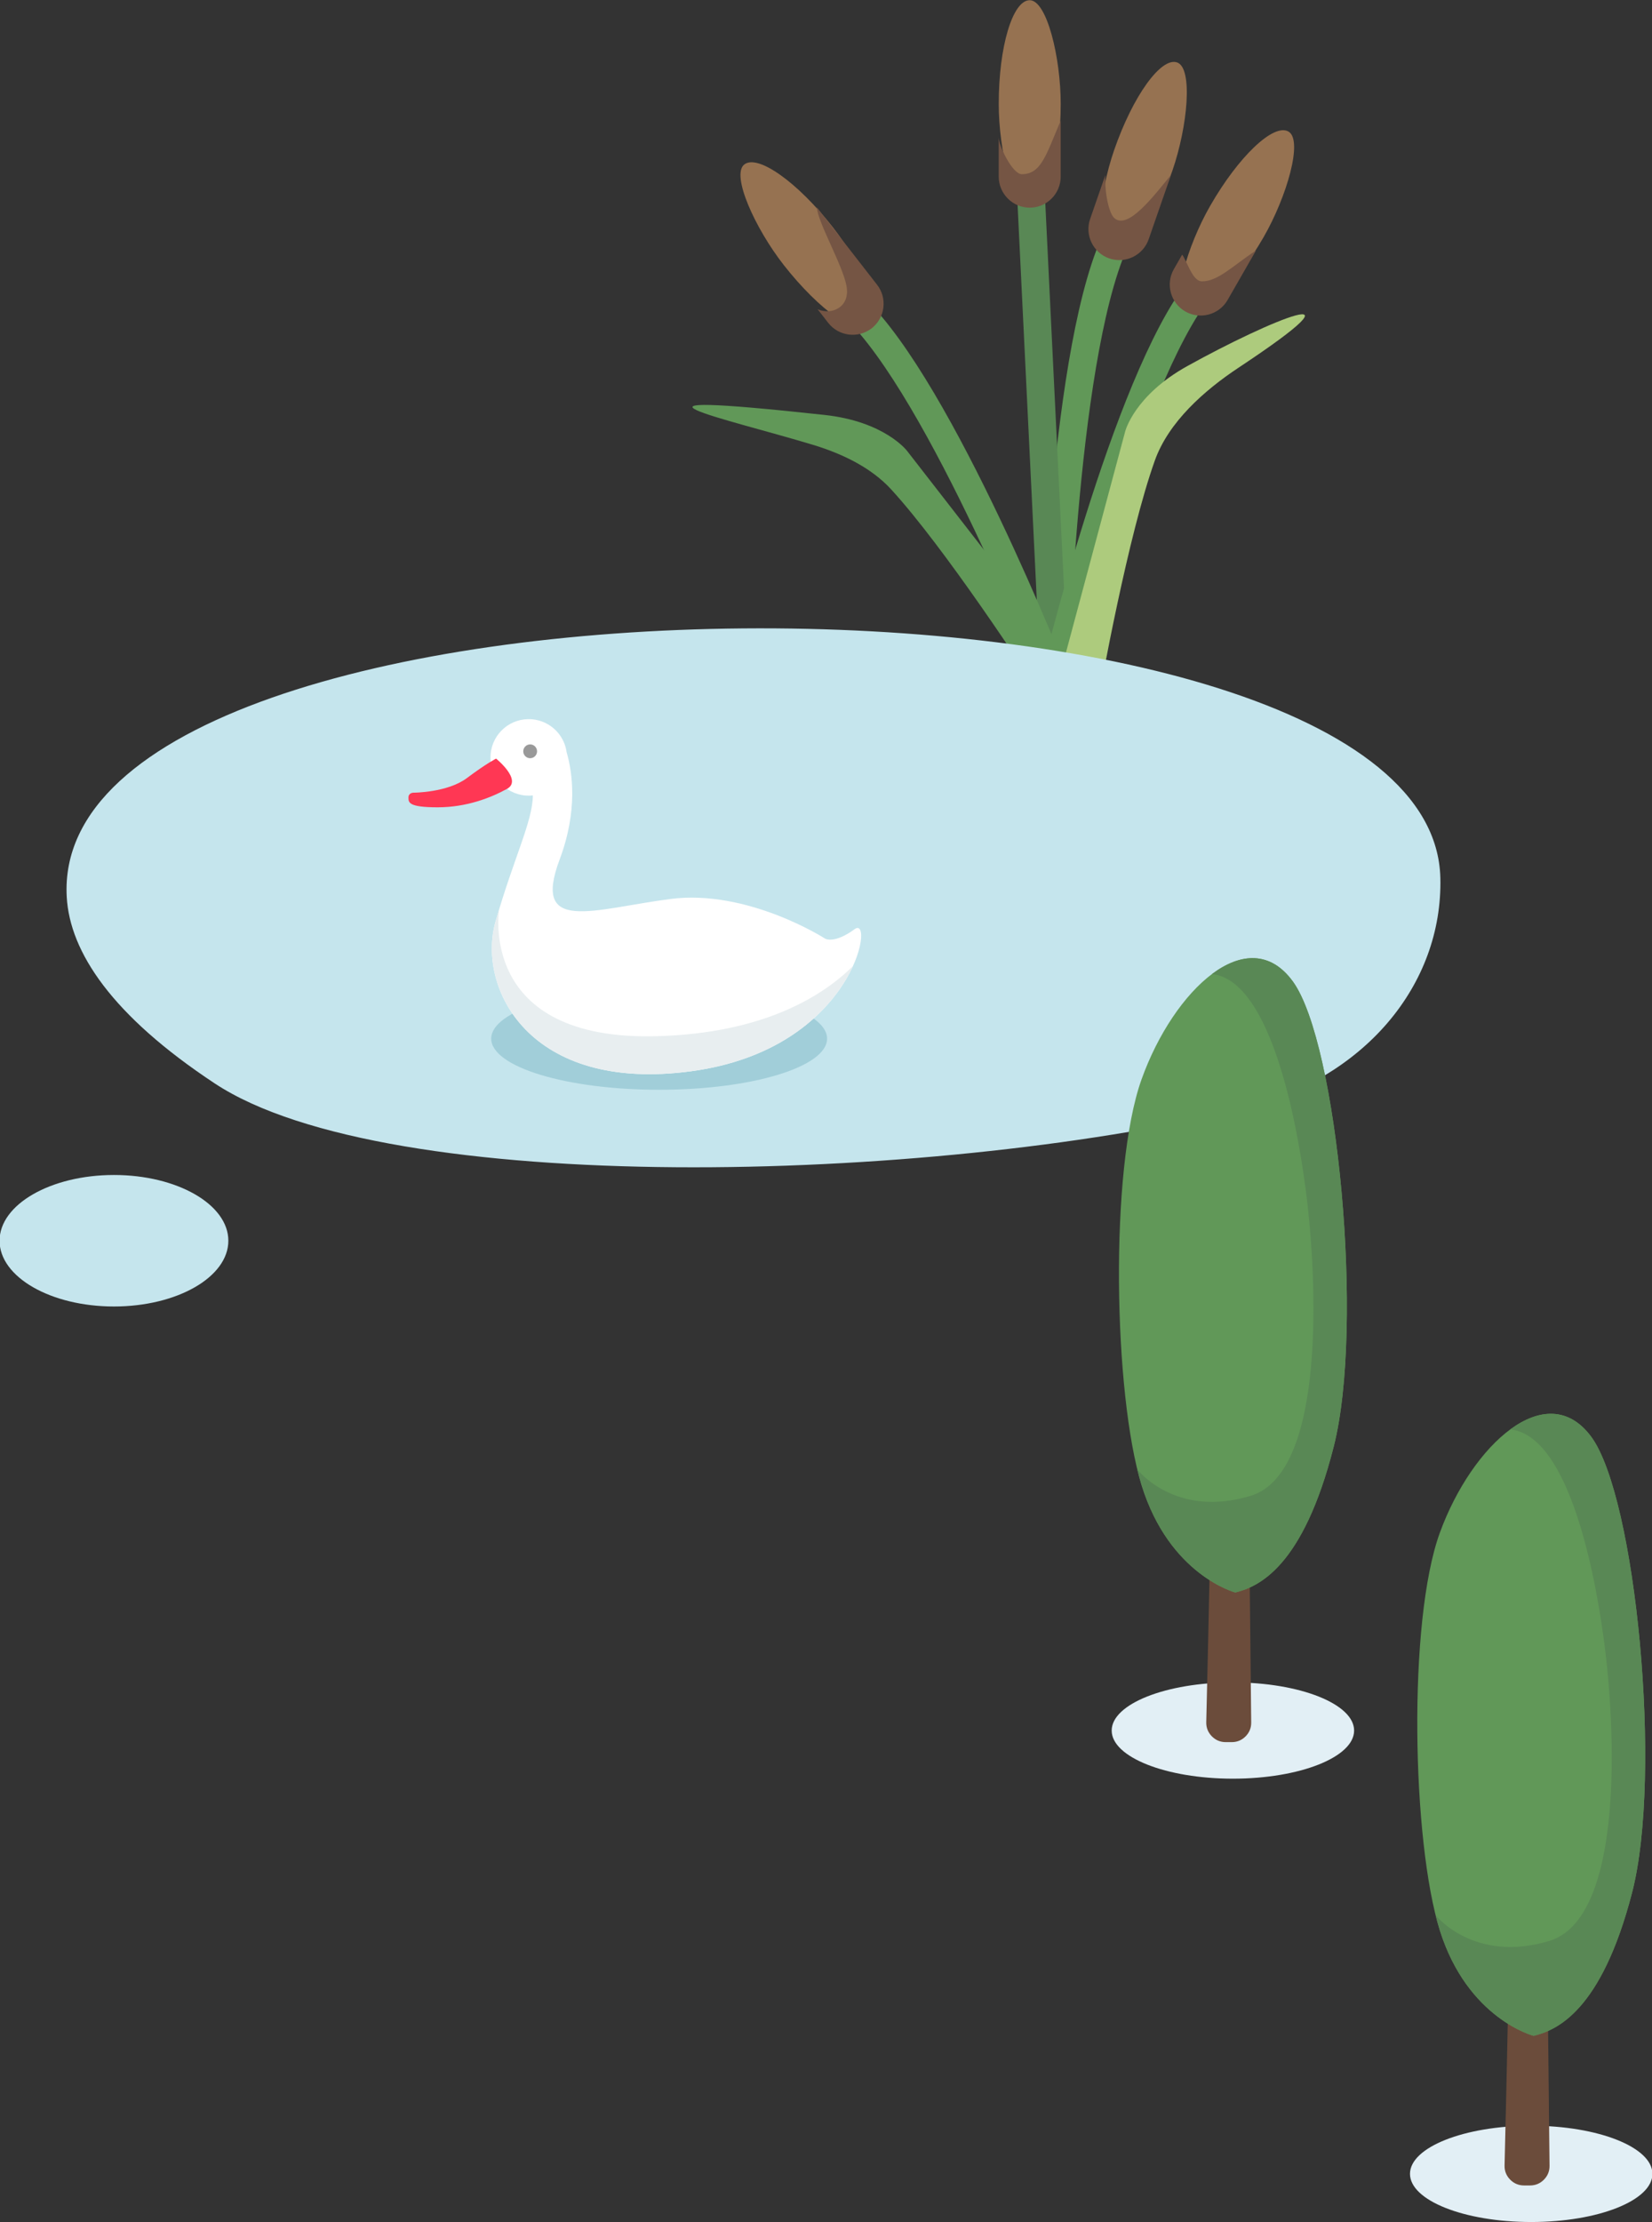 <?xml version="1.0" encoding="UTF-8"?>
<!DOCTYPE svg PUBLIC "-//W3C//DTD SVG 1.1//EN" "http://www.w3.org/Graphics/SVG/1.1/DTD/svg11.dtd">
<!-- Creator: CorelDRAW X8 -->
<svg xmlns="http://www.w3.org/2000/svg" xml:space="preserve" width="119px" height="160px" version="1.1" style="shape-rendering:geometricPrecision; text-rendering:geometricPrecision; image-rendering:optimizeQuality; fill-rule:evenodd; clip-rule:evenodd"
viewBox="0 0 119000 160000"
 xmlns:xlink="http://www.w3.org/1999/xlink">
 <rect x="0" y="0" width="119000" height="160000" fill="#333333" stroke="none"/>
 <defs>
  <style type="text/css">
   <![CDATA[
    .str0 {stroke:#619858;stroke-width:1999.85}
    .str1 {stroke:#598855;stroke-width:1999.85}
    .fil0 {fill:none}
    .fil8 {fill:#598855}
    .fil4 {fill:#619858}
    .fil7 {fill:#6B4C3B}
    .fil2 {fill:#755544}
    .fil1 {fill:#967251}
    .fil13 {fill:#999999}
    .fil9 {fill:#A1CED9}
    .fil3 {fill:#ADCB7D}
    .fil5 {fill:#C5E5ED}
    .fil6 {fill:#E2EFF5}
    .fil11 {fill:#E8EEF0}
    .fil12 {fill:#FF3754}
    .fil10 {fill:white}
   ]]>
  </style>
 </defs>
 <g id="Слой_x0020_1">
  <path class="fil0 str0" d="M75959 48833c0,0 632,-24437 4670,-32088"/>
  <line class="fil0 str1" x1="74174" y1="12130" x2="75959" y2= "48833" />
  <path class="fil0 str0" d="M75861 49234c0,0 5191,-21733 10581,-28501"/>
  <rect class="fil1" x="71943" y="15" width="4464" height="14938" rx="10628" ry="14093"/>
  <path class="fil2" d="M74174 14953l0 0c1228,0 2232,-1005 2232,-2232l0 -4035c-1049,2455 -1400,3857 -2802,3857 -667,0 -1662,-2033 -1662,-2677l0 2855c0,1227 1005,2232 2232,2232z"/>
  <rect class="fil1" transform="matrix(0.1 0.035 -0.046 0.133 82692.8 3761.45)" width="42000" height="106000" rx="100000" ry="100000"/>
  <path class="fil2" d="M79902 18605l0 0c1160,403 2438,-217 2841,-1376l1607 -4631c-1257,1529 -3104,3982 -4084,3101 -371,-332 -701,-1753 -644,-3093l-1096 3159c-403,1160 217,2438 1376,2840z"/>
  <rect class="fil1" transform="matrix(0.092 0.053 -0.07 0.122 90881.4 8359.12)" width="42000" height="106000" rx="100000" ry="100000"/>
  <path class="fil2" d="M85382 22426l0 0c1065,611 2435,240 3046,-825l2048 -3567c-1650,1082 -2737,2234 -3899,2224 -672,-6 -1052,-1403 -1419,-1927l-601 1049c-611,1064 -240,2435 825,3046z"/>
  <path class="fil0 str0" d="M75966 48850c0,0 -8178,-20793 -14461,-26742"/>
  <rect class="fil1" transform="matrix(-0.084 0.065 0.087 0.111 55379.5 10476.4)" width="42000" height="106000" rx="100000" ry="100000"/>
  <path class="fil2" d="M62791 23637l0 0c-969,754 -2378,577 -3131,-391l-761 -978c1030,444 2346,-161 2082,-1660 -265,-1499 -2104,-4645 -2135,-5677l4336 5574c754,968 578,2378 -391,3132z"/>
  <path class="fil3" d="M77036 51653l-948 0c-137,0 -254,-58 -337,-166 -84,-108 -109,-237 -74,-369l5375 -20058c0,0 646,-2575 4472,-4701 5922,-3290 13625,-6466 3694,114 -2461,1630 -5037,3903 -6032,6688 -1927,5394 -3853,16027 -4197,17971 -33,187 -178,324 -366,348l-1192 149c-138,17 -256,24 -395,24z"/>
  <path class="fil4" d="M77044 49887l874 -368c126,-53 211,-152 246,-284 35,-132 8,-260 -76,-368l-12743 -16397c0,0 -1596,-2121 -5947,-2594 -17125,-1860 -7137,246 -851,2147 2133,644 4214,1649 5647,3213 3871,4222 9776,13272 10848,14930 103,159 290,229 472,178l1156 -326c134,-37 246,-76 374,-131z"/>
  <path class="fil5" d="M15466 78005c-7409,-4894 -10431,-9457 -10658,-13417 -1451,-25387 98369,-25735 98946,-1375 182,7674 -5455,14549 -14534,16699 -22365,5298 -61258,6348 -73754,-1907z"/>
  <path class="fil6" d="M119031 156518c0,1915 -3907,3467 -8732,3467 -4823,0 -8732,-1552 -8732,-3467 0,-1914 3909,-3466 8732,-3466 4825,0 8732,1552 8732,3466z"/>
  <path class="fil7" d="M108380 155916c126,-5229 544,-22985 395,-23681 -22,-107 -78,-263 -159,-454 -290,-683 1,-1472 666,-1803 91,-45 156,-143 187,-308 260,-1401 779,-12016 779,-12016 0,0 166,10262 822,10607 617,323 904,1037 678,1695 -229,664 -373,1257 -373,1697 0,1786 188,19154 244,24281 4,389 -132,725 -405,1002 -274,276 -609,416 -997,416l-435 0c-392,0 -730,-143 -1003,-423 -275,-281 -409,-622 -399,-1013z"/>
  <path class="fil4" d="M110473 146580c0,0 -4745,-1219 -6754,-7586 -2006,-6369 -2326,-22275 0,-28641 2326,-6370 7688,-11247 10900,-6910 3211,4335 5157,24304 2942,32840 -2214,8535 -5427,9890 -7088,10297z"/>
  <path class="fil8" d="M108790 102920c3914,395 5923,9015 6756,15242 831,6230 1488,19962 -3954,21588 -5390,1609 -8124,-1787 -8176,-1853 95,387 198,759 303,1097 2009,6367 6754,7586 6754,7586 1661,-407 4874,-1762 7088,-10297 2215,-8536 269,-28505 -2942,-32840 -1618,-2187 -3783,-2029 -5829,-523z"/>
  <path class="fil6" d="M97542 124600c0,1911 -3909,3464 -8731,3464 -4823,0 -8732,-1553 -8732,-3464 0,-1915 3909,-3467 8732,-3467 4822,0 8731,1552 8731,3467z"/>
  <path class="fil7" d="M86891 123997c127,-5229 544,-22985 396,-23681 -22,-107 -79,-264 -160,-456 -290,-684 1,-1472 665,-1802 92,-46 157,-145 188,-310 260,-1398 779,-12016 779,-12016 0,0 167,10265 822,10610 617,323 904,1036 678,1695 -228,662 -372,1255 -372,1694 0,1788 188,19157 243,24284 5,389 -131,725 -405,1002 -273,276 -608,416 -997,416l-435 0c-392,0 -729,-143 -1003,-423 -274,-281 -408,-621 -399,-1013z"/>
  <path class="fil4" d="M88985 114658c0,0 -4748,-1243 -6755,-7736 -2009,-6495 -2325,-22713 0,-29208 2326,-6493 7688,-11469 10901,-7046 3213,4423 5156,24785 2942,33489 -2214,8707 -5427,10089 -7088,10501z"/>
  <path class="fil8" d="M87301 70134c3916,406 5924,9193 6758,15547 829,6351 1486,20357 -3956,22012 -5390,1644 -8124,-1823 -8178,-1889 97,398 200,773 305,1118 2007,6493 6755,7736 6755,7736 1661,-412 4874,-1794 7088,-10501 2214,-8704 271,-29066 -2942,-33489 -1618,-2229 -3784,-2070 -5830,-534z"/>
  <ellipse class="fil9" cx="47481" cy="74782" rx="12097" ry="3682"/>
  <path class="fil10" d="M38320 51788c863,74 1599,538 2049,1203l0 0 1 2c232,344 388,741 446,1166 424,1460 820,4202 -506,7732 -2011,5357 2374,3571 7964,2838 5591,-733 11160,2851 11160,2851 0,0 656,402 2131,-682 1474,-1084 -44,8634 -11755,10228 -11711,1594 -15482,-6015 -14111,-10790 1318,-4589 2670,-7196 2684,-9065 -173,18 -350,21 -530,6 -1516,-129 -2639,-1463 -2511,-2978 129,-1516 1463,-2640 2978,-2511z"/>
  <path class="fil11" d="M61442 69558c-1238,2719 -4594,6610 -11632,7568 -11711,1594 -15482,-6015 -14111,-10790 87,-303 174,-597 261,-883 -5,30 -1607,9503 11346,9153 7722,-208 11965,-2901 14136,-5048z"/>
  <path class="fil12" d="M29774 57074c0,0 2454,0 3857,-1052 1403,-1051 2104,-1402 2104,-1402 0,0 1922,1552 785,2179 -1136,626 -2889,1327 -4993,1327 -2104,0 -2104,-350 -2104,-701 0,-351 351,-351 351,-351z"/>
  <circle class="fil13" cx="38189" cy="54094" r="497"/>
  <ellipse class="fil5" cx="8209" cy="89333" rx="8240" ry="4734"/>
 </g>
</svg>
